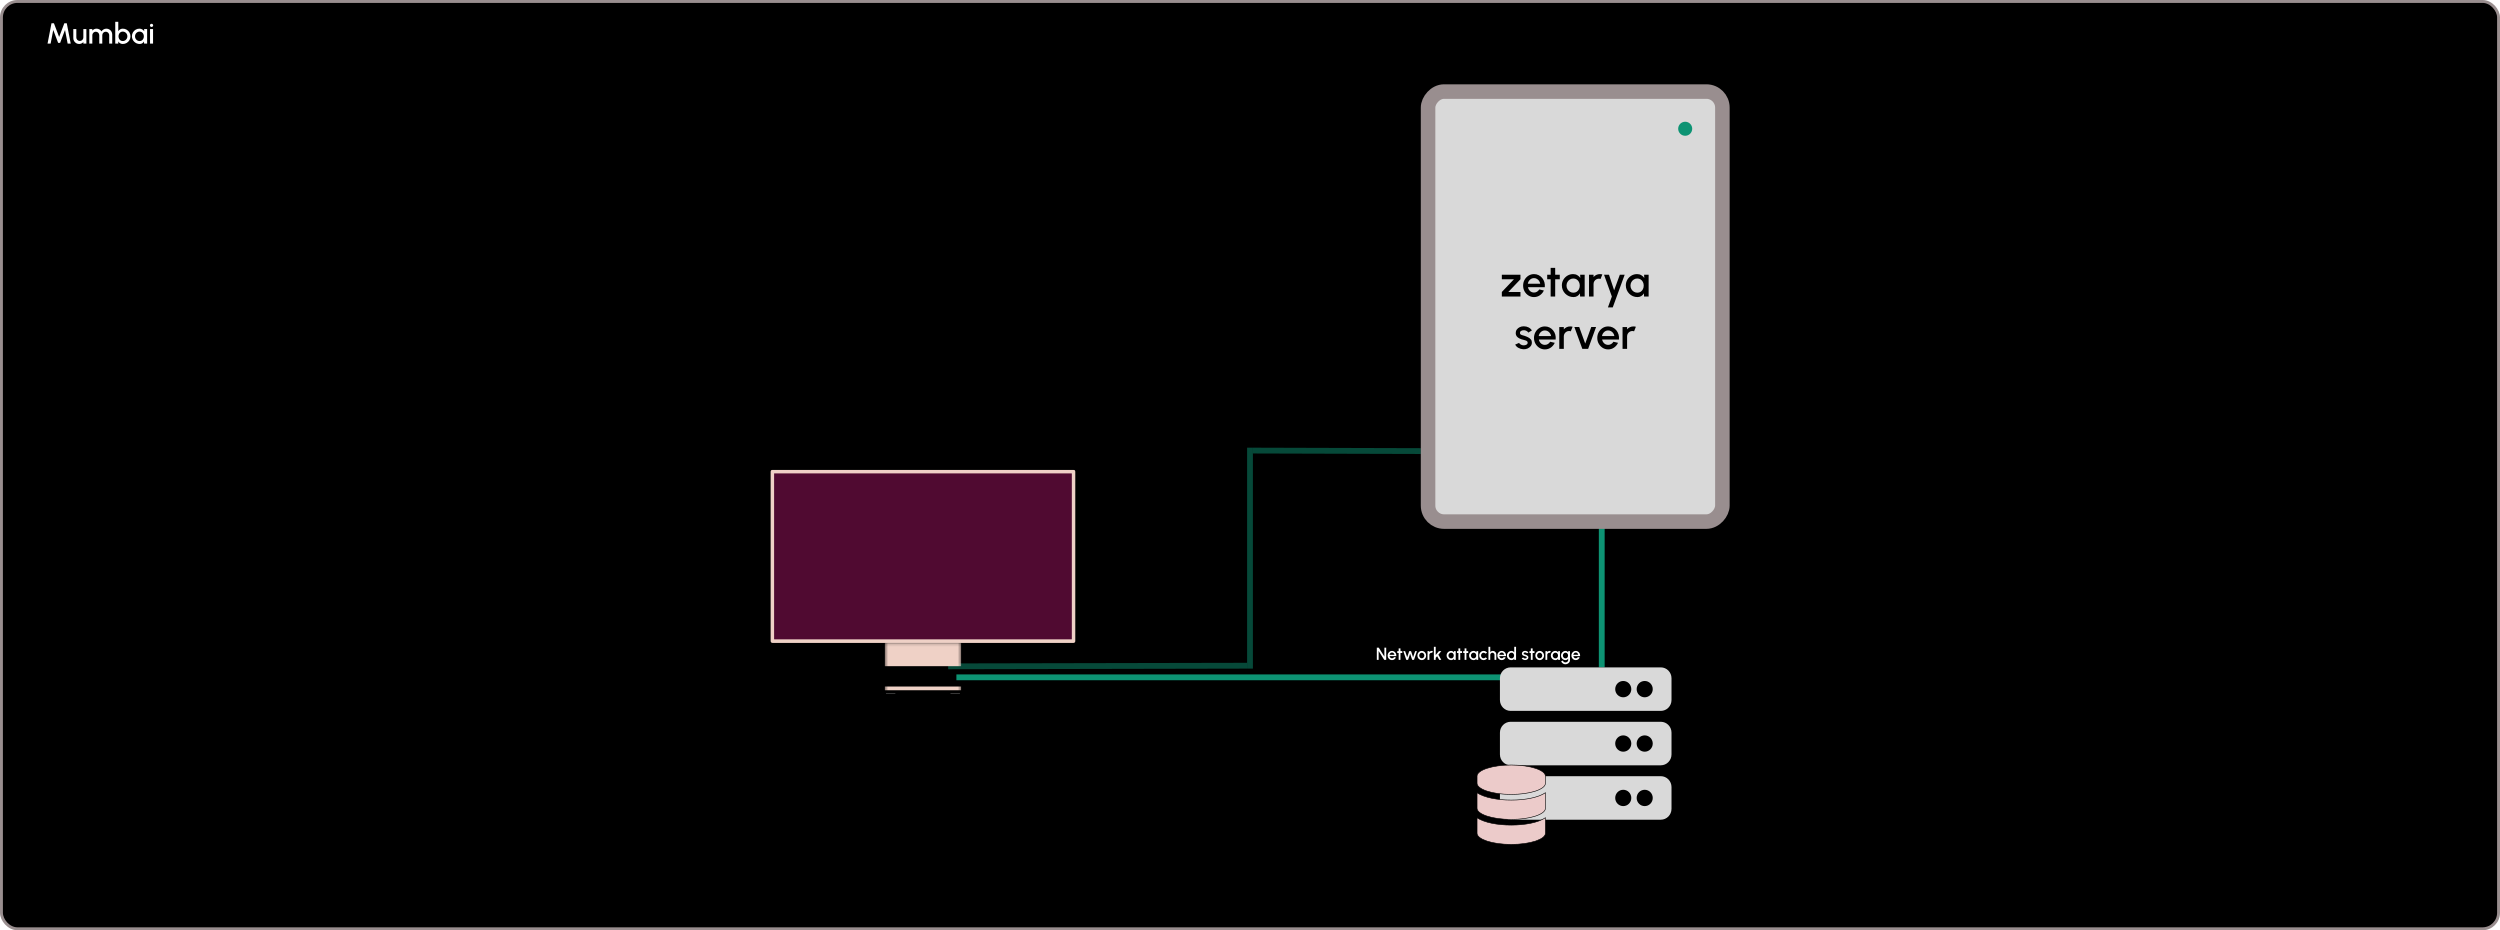 <svg width="860" height="320" viewBox="0 0 860 320" fill="none" xmlns="http://www.w3.org/2000/svg">
<rect x="0.5" y="0.5" width="859" height="319" rx="5.5" fill="black" stroke="#998E8F"/>
<line x1="430" y1="230" x2="430" y2="154" stroke="#0D9373" stroke-opacity="0.5" stroke-width="2"/>
<line x1="431.003" y1="155" x2="488.759" y2="155.171" stroke="#0D9373" stroke-opacity="0.5" stroke-width="2"/>
<line x1="326.169" y1="229.219" x2="428.998" y2="229.004" stroke="#0D9373" stroke-opacity="0.5" stroke-width="2"/>
<line x1="329" y1="233" x2="517" y2="233" stroke="#0D9373" stroke-width="2"/>
<g clip-path="url(#clip0_669_2)">
<mask id="mask0_669_2" style="mask-type:alpha" maskUnits="userSpaceOnUse" x="304" y="221" width="27" height="18">
<path d="M304.393 221.149H330.607V238.308C330.607 238.383 330.546 238.443 330.471 238.443H304.529C304.454 238.443 304.393 238.383 304.393 238.308V221.149Z" fill="#C4C4C4"/>
</mask>
<g mask="url(#mask0_669_2)">
<g filter="url(#filter0_dii_669_2)">
<path d="M330.621 237.165H304.388V238.442H330.621V237.165Z" fill="#EFD1C6"/>
</g>
<g filter="url(#filter1_di_669_2)">
<path d="M330.621 221.201H304.388V237.165H330.621V221.201Z" fill="#EFD1C6"/>
</g>
</g>
<path d="M298.046 216.815H301.274V216.895C301.274 216.925 301.249 216.95 301.219 216.95H298.101C298.071 216.95 298.046 216.925 298.046 216.895V216.815Z" fill="#D6D6D6"/>
<path d="M320.235 216.815H323.497V216.895C323.497 216.925 323.473 216.95 323.442 216.95H320.29C320.26 216.95 320.235 216.925 320.235 216.895V216.815Z" fill="#D6D6D6"/>
<g filter="url(#filter2_i_669_2)">
<path d="M304.774 238.443H308.002V238.523C308.002 238.553 307.978 238.578 307.947 238.578H304.829C304.799 238.578 304.774 238.553 304.774 238.523V238.443Z" fill="white"/>
</g>
<g filter="url(#filter3_i_669_2)">
<path d="M326.964 238.443H330.226V238.523C330.226 238.553 330.201 238.578 330.171 238.578H327.019C326.988 238.578 326.964 238.553 326.964 238.523V238.443Z" fill="white"/>
</g>
<g filter="url(#filter4_i_669_2)">
<path d="M369.252 161.611H265.748C265.353 161.611 265.034 161.927 265.034 162.317V220.462C265.034 220.851 265.353 221.167 265.748 221.167H369.252C369.646 221.167 369.966 220.851 369.966 220.462V162.317C369.966 161.927 369.646 161.611 369.252 161.611Z" fill="#EFD1C6"/>
</g>
<path d="M368.654 162.854H266.346C266.316 162.854 266.291 162.878 266.291 162.908V219.87C266.291 219.9 266.316 219.924 266.346 219.924H368.654C368.684 219.924 368.709 219.9 368.709 219.87V162.908C368.709 162.878 368.684 162.854 368.654 162.854Z" fill="#500A31"/>
</g>
<path d="M16.355 15L17.71 8H18.55L20.345 12.715L22.13 8H22.97L24.33 15H23.27L22.365 10.315L20.69 14.735H19.99L18.32 10.315L17.415 15H16.355ZM25.217 13.125V10H26.257V12.87C26.257 13.093 26.311 13.297 26.417 13.48C26.527 13.663 26.674 13.81 26.857 13.92C27.041 14.027 27.244 14.08 27.467 14.08C27.691 14.08 27.892 14.027 28.072 13.92C28.256 13.81 28.401 13.663 28.507 13.48C28.617 13.297 28.672 13.093 28.672 12.87V10H29.712L29.717 15H28.677L28.672 14.46C28.502 14.667 28.291 14.83 28.037 14.95C27.784 15.07 27.512 15.13 27.222 15.13C26.852 15.13 26.516 15.04 26.212 14.86C25.909 14.68 25.667 14.438 25.487 14.135C25.307 13.832 25.217 13.495 25.217 13.125ZM30.72 15V10H31.76V10.53C31.933 10.323 32.145 10.16 32.395 10.04C32.648 9.92 32.922 9.86 33.215 9.86C33.572 9.86 33.9 9.947 34.2 10.12C34.5 10.29 34.739 10.517 34.915 10.8C35.089 10.517 35.324 10.29 35.62 10.12C35.917 9.947 36.245 9.86 36.605 9.86C36.972 9.86 37.307 9.95 37.61 10.13C37.913 10.31 38.155 10.552 38.335 10.855C38.515 11.158 38.605 11.493 38.605 11.86V15H37.565V12.13C37.565 11.91 37.512 11.708 37.405 11.525C37.298 11.338 37.155 11.19 36.975 11.08C36.795 10.967 36.595 10.91 36.375 10.91C36.045 10.91 35.764 11.027 35.53 11.26C35.3 11.493 35.185 11.783 35.185 12.13V15H34.145V12.13C34.145 11.783 34.029 11.493 33.795 11.26C33.562 11.027 33.28 10.91 32.95 10.91C32.733 10.91 32.533 10.967 32.35 11.08C32.17 11.19 32.027 11.338 31.92 11.525C31.814 11.708 31.76 11.91 31.76 12.13V15H30.72ZM42.246 9.86C42.733 9.86 43.174 9.978 43.571 10.215C43.971 10.452 44.289 10.77 44.526 11.17C44.763 11.567 44.881 12.008 44.881 12.495C44.881 12.978 44.763 13.42 44.526 13.82C44.289 14.22 43.971 14.538 43.571 14.775C43.174 15.012 42.733 15.13 42.246 15.13C41.896 15.13 41.589 15.05 41.326 14.89C41.066 14.73 40.853 14.522 40.686 14.265V15H39.646V7.5H40.686V10.725C40.853 10.468 41.066 10.26 41.326 10.1C41.589 9.94 41.896 9.86 42.246 9.86ZM42.236 14.12C42.526 14.12 42.791 14.047 43.031 13.9C43.271 13.753 43.461 13.557 43.601 13.31C43.744 13.063 43.816 12.792 43.816 12.495C43.816 12.192 43.744 11.917 43.601 11.67C43.458 11.423 43.266 11.228 43.026 11.085C42.786 10.938 42.523 10.865 42.236 10.865C41.943 10.865 41.686 10.938 41.466 11.085C41.249 11.232 41.079 11.428 40.956 11.675C40.833 11.922 40.771 12.195 40.771 12.495C40.771 12.795 40.833 13.068 40.956 13.315C41.083 13.562 41.254 13.758 41.471 13.905C41.691 14.048 41.946 14.12 42.236 14.12ZM49.571 10H50.611V15H49.566L49.526 14.275C49.379 14.532 49.181 14.738 48.931 14.895C48.684 15.052 48.389 15.13 48.046 15.13C47.679 15.13 47.334 15.062 47.011 14.925C46.688 14.785 46.404 14.593 46.161 14.35C45.918 14.103 45.726 13.818 45.586 13.495C45.449 13.172 45.381 12.825 45.381 12.455C45.381 11.978 45.496 11.543 45.726 11.15C45.959 10.757 46.271 10.443 46.661 10.21C47.051 9.977 47.484 9.86 47.961 9.86C48.324 9.86 48.644 9.943 48.921 10.11C49.201 10.273 49.433 10.483 49.616 10.74L49.571 10ZM48.021 14.125C48.314 14.125 48.571 14.053 48.791 13.91C49.011 13.763 49.181 13.567 49.301 13.32C49.424 13.073 49.486 12.8 49.486 12.5C49.486 12.197 49.424 11.922 49.301 11.675C49.178 11.428 49.006 11.233 48.786 11.09C48.566 10.943 48.311 10.87 48.021 10.87C47.728 10.87 47.463 10.943 47.226 11.09C46.989 11.237 46.799 11.433 46.656 11.68C46.516 11.927 46.446 12.2 46.446 12.5C46.446 12.803 46.518 13.078 46.661 13.325C46.808 13.572 46.999 13.767 47.236 13.91C47.476 14.053 47.738 14.125 48.021 14.125ZM51.609 10H52.649V15H51.609V10ZM52.134 9.275C51.977 9.275 51.846 9.223 51.739 9.12C51.632 9.017 51.579 8.887 51.579 8.73C51.579 8.577 51.632 8.448 51.739 8.345C51.846 8.238 51.977 8.185 52.134 8.185C52.287 8.185 52.417 8.238 52.524 8.345C52.63 8.448 52.684 8.577 52.684 8.73C52.684 8.887 52.63 9.017 52.524 9.12C52.42 9.223 52.291 9.275 52.134 9.275Z" fill="white"/>
<line x1="551" y1="181.577" x2="551" y2="229.577" stroke="#0D9373" stroke-width="2"/>
<rect x="-2.5" y="2.5" width="101.244" height="147.927" rx="5.5" transform="matrix(-1 0 0 1 590 29)" fill="#D9D9D9" stroke="#998E8F" stroke-width="5"/>
<path d="M523.036 96.06L518.866 100.44H523.036V102H516.631V100.44L520.801 96.06H516.631V94.5H523.036V96.06ZM527.702 102.195C527.012 102.195 526.382 102.017 525.812 101.662C525.247 101.307 524.794 100.832 524.454 100.237C524.119 99.638 523.952 98.975 523.952 98.25C523.952 97.52 524.119 96.855 524.454 96.255C524.794 95.655 525.247 95.177 525.812 94.823C526.382 94.468 527.012 94.29 527.702 94.29C528.277 94.29 528.804 94.41 529.284 94.65C529.764 94.885 530.174 95.213 530.514 95.632C530.854 96.047 531.104 96.528 531.264 97.073C531.424 97.612 531.472 98.188 531.407 98.797H525.624C525.719 99.317 525.952 99.752 526.322 100.102C526.697 100.452 527.157 100.63 527.702 100.635C528.082 100.635 528.427 100.54 528.737 100.35C529.052 100.16 529.309 99.897 529.509 99.562L531.092 99.93C530.792 100.595 530.339 101.14 529.734 101.565C529.129 101.985 528.452 102.195 527.702 102.195ZM525.572 97.605H529.832C529.782 97.25 529.654 96.925 529.449 96.63C529.249 96.335 528.997 96.103 528.692 95.933C528.392 95.757 528.062 95.67 527.702 95.67C527.162 95.67 526.694 95.858 526.299 96.233C525.904 96.603 525.662 97.06 525.572 97.605ZM536.565 96.06H534.99L534.982 102H533.422L533.43 96.06H532.237V94.5H533.43L533.422 92.145H534.982L534.99 94.5H536.565V96.06ZM543.567 94.5H545.127V102H543.559L543.499 100.912C543.279 101.297 542.982 101.607 542.607 101.842C542.237 102.077 541.794 102.195 541.279 102.195C540.729 102.195 540.212 102.093 539.727 101.887C539.242 101.677 538.817 101.39 538.452 101.025C538.087 100.655 537.799 100.227 537.589 99.743C537.384 99.257 537.282 98.737 537.282 98.183C537.282 97.468 537.454 96.815 537.799 96.225C538.149 95.635 538.617 95.165 539.202 94.815C539.787 94.465 540.437 94.29 541.152 94.29C541.697 94.29 542.177 94.415 542.592 94.665C543.012 94.91 543.359 95.225 543.634 95.61L543.567 94.5ZM541.242 100.687C541.682 100.687 542.067 100.58 542.397 100.365C542.727 100.145 542.982 99.85 543.162 99.48C543.347 99.11 543.439 98.7 543.439 98.25C543.439 97.795 543.347 97.382 543.162 97.013C542.977 96.642 542.719 96.35 542.389 96.135C542.059 95.915 541.677 95.805 541.242 95.805C540.802 95.805 540.404 95.915 540.049 96.135C539.694 96.355 539.409 96.65 539.194 97.02C538.984 97.39 538.879 97.8 538.879 98.25C538.879 98.705 538.987 99.118 539.202 99.487C539.422 99.858 539.709 100.15 540.064 100.365C540.424 100.58 540.817 100.687 541.242 100.687ZM546.623 102V94.5H548.183V95.295C548.443 94.985 548.763 94.74 549.143 94.56C549.523 94.38 549.933 94.29 550.373 94.29C550.653 94.29 550.931 94.328 551.206 94.403L550.583 95.978C550.388 95.903 550.193 95.865 549.998 95.865C549.668 95.865 549.366 95.948 549.091 96.112C548.816 96.272 548.596 96.49 548.431 96.765C548.266 97.04 548.183 97.345 548.183 97.68V102H546.623ZM557.225 94.5H558.89L554.78 105.75H553.122L554.48 102L551.787 94.5H553.49L555.26 99.862L557.225 94.5ZM565.569 94.5H567.129V102H565.561L565.501 100.912C565.281 101.297 564.984 101.607 564.609 101.842C564.239 102.077 563.796 102.195 563.281 102.195C562.731 102.195 562.214 102.093 561.729 101.887C561.244 101.677 560.819 101.39 560.454 101.025C560.089 100.655 559.801 100.227 559.591 99.743C559.386 99.257 559.284 98.737 559.284 98.183C559.284 97.468 559.456 96.815 559.801 96.225C560.151 95.635 560.619 95.165 561.204 94.815C561.789 94.465 562.439 94.29 563.154 94.29C563.699 94.29 564.179 94.415 564.594 94.665C565.014 94.91 565.361 95.225 565.636 95.61L565.569 94.5ZM563.244 100.687C563.684 100.687 564.069 100.58 564.399 100.365C564.729 100.145 564.984 99.85 565.164 99.48C565.349 99.11 565.441 98.7 565.441 98.25C565.441 97.795 565.349 97.382 565.164 97.013C564.979 96.642 564.721 96.35 564.391 96.135C564.061 95.915 563.679 95.805 563.244 95.805C562.804 95.805 562.406 95.915 562.051 96.135C561.696 96.355 561.411 96.65 561.196 97.02C560.986 97.39 560.881 97.8 560.881 98.25C560.881 98.705 560.989 99.118 561.204 99.487C561.424 99.858 561.711 100.15 562.066 100.365C562.426 100.58 562.819 100.687 563.244 100.687ZM524.008 120.143C523.408 120.108 522.848 119.947 522.328 119.662C521.808 119.377 521.443 119 521.233 118.53L522.56 117.96C522.66 118.165 522.863 118.357 523.168 118.537C523.473 118.712 523.805 118.8 524.165 118.8C524.51 118.8 524.82 118.722 525.095 118.567C525.375 118.412 525.515 118.185 525.515 117.885C525.515 117.665 525.44 117.495 525.29 117.375C525.145 117.255 524.963 117.162 524.743 117.097C524.523 117.027 524.303 116.962 524.083 116.902C523.588 116.792 523.138 116.642 522.733 116.452C522.328 116.257 522.005 116.01 521.765 115.71C521.525 115.405 521.405 115.032 521.405 114.592C521.405 114.112 521.535 113.697 521.795 113.347C522.055 112.992 522.395 112.72 522.815 112.53C523.235 112.34 523.688 112.245 524.173 112.245C524.773 112.245 525.323 112.372 525.823 112.627C526.323 112.882 526.705 113.232 526.97 113.677L525.733 114.412C525.618 114.187 525.425 114 525.155 113.85C524.885 113.695 524.6 113.61 524.3 113.595C523.91 113.58 523.573 113.652 523.288 113.812C523.008 113.967 522.868 114.215 522.868 114.555C522.868 114.775 522.945 114.94 523.1 115.05C523.255 115.16 523.45 115.247 523.685 115.312C523.925 115.372 524.17 115.442 524.42 115.522C524.865 115.667 525.283 115.84 525.673 116.04C526.063 116.24 526.378 116.487 526.618 116.782C526.858 117.077 526.973 117.437 526.963 117.862C526.963 118.332 526.82 118.745 526.535 119.1C526.255 119.45 525.89 119.72 525.44 119.91C524.99 120.095 524.513 120.173 524.008 120.143ZM531.444 120.195C530.754 120.195 530.124 120.017 529.554 119.662C528.989 119.307 528.537 118.832 528.197 118.237C527.862 117.637 527.694 116.975 527.694 116.25C527.694 115.52 527.862 114.855 528.197 114.255C528.537 113.655 528.989 113.177 529.554 112.822C530.124 112.467 530.754 112.29 531.444 112.29C532.019 112.29 532.547 112.41 533.027 112.65C533.507 112.885 533.917 113.212 534.257 113.632C534.597 114.047 534.847 114.527 535.007 115.072C535.167 115.612 535.214 116.187 535.149 116.797H529.367C529.462 117.317 529.694 117.752 530.064 118.102C530.439 118.452 530.899 118.63 531.444 118.635C531.824 118.635 532.169 118.54 532.479 118.35C532.794 118.16 533.052 117.897 533.252 117.562L534.834 117.93C534.534 118.595 534.082 119.14 533.477 119.565C532.872 119.985 532.194 120.195 531.444 120.195ZM529.314 115.605H533.574C533.524 115.25 533.397 114.925 533.192 114.63C532.992 114.335 532.739 114.102 532.434 113.932C532.134 113.757 531.804 113.67 531.444 113.67C530.904 113.67 530.437 113.857 530.042 114.232C529.647 114.602 529.404 115.06 529.314 115.605ZM536.391 120V112.5H537.951V113.295C538.211 112.985 538.531 112.74 538.911 112.56C539.291 112.38 539.701 112.29 540.141 112.29C540.421 112.29 540.699 112.327 540.974 112.402L540.351 113.977C540.156 113.902 539.961 113.865 539.766 113.865C539.436 113.865 539.134 113.947 538.859 114.112C538.584 114.272 538.364 114.49 538.199 114.765C538.034 115.04 537.951 115.345 537.951 115.68V120H536.391ZM546.321 120H544.319L541.581 112.485H543.246L545.316 118.192L547.394 112.485H549.051L546.321 120ZM553.212 120.195C552.522 120.195 551.892 120.017 551.322 119.662C550.757 119.307 550.304 118.832 549.964 118.237C549.629 117.637 549.462 116.975 549.462 116.25C549.462 115.52 549.629 114.855 549.964 114.255C550.304 113.655 550.757 113.177 551.322 112.822C551.892 112.467 552.522 112.29 553.212 112.29C553.787 112.29 554.314 112.41 554.794 112.65C555.274 112.885 555.684 113.212 556.024 113.632C556.364 114.047 556.614 114.527 556.774 115.072C556.934 115.612 556.982 116.187 556.917 116.797H551.134C551.229 117.317 551.462 117.752 551.832 118.102C552.207 118.452 552.667 118.63 553.212 118.635C553.592 118.635 553.937 118.54 554.247 118.35C554.562 118.16 554.819 117.897 555.019 117.562L556.602 117.93C556.302 118.595 555.849 119.14 555.244 119.565C554.639 119.985 553.962 120.195 553.212 120.195ZM551.082 115.605H555.342C555.292 115.25 555.164 114.925 554.959 114.63C554.759 114.335 554.507 114.102 554.202 113.932C553.902 113.757 553.572 113.67 553.212 113.67C552.672 113.67 552.204 113.857 551.809 114.232C551.414 114.602 551.172 115.06 551.082 115.605ZM558.159 120V112.5H559.719V113.295C559.979 112.985 560.299 112.74 560.679 112.56C561.059 112.38 561.469 112.29 561.909 112.29C562.189 112.29 562.466 112.327 562.741 112.402L562.119 113.977C561.924 113.902 561.729 113.865 561.534 113.865C561.204 113.865 560.901 113.947 560.626 114.112C560.351 114.272 560.131 114.49 559.966 114.765C559.801 115.04 559.719 115.345 559.719 115.68V120H558.159Z" fill="black"/>
<circle cx="579.707" cy="44.293" r="2.415" fill="#0D9373"/>
<path d="M571.311 244.549H519.665C517.628 244.549 515.976 242.873 515.976 240.806V233.32C515.976 231.253 517.628 229.577 519.665 229.577H571.311C573.348 229.577 575 231.253 575 233.32V240.806C575 242.873 573.348 244.549 571.311 244.549ZM565.777 234.256C564.249 234.256 563.011 235.513 563.011 237.063C563.011 238.613 564.249 239.87 565.777 239.87C567.305 239.87 568.544 238.613 568.544 237.063C568.544 235.513 567.305 234.256 565.777 234.256ZM558.399 234.256C556.871 234.256 555.633 235.513 555.633 237.063C555.633 238.613 556.871 239.87 558.399 239.87C559.927 239.87 561.166 238.613 561.166 237.063C561.166 235.513 559.927 234.256 558.399 234.256ZM571.311 263.264H519.665C517.628 263.264 515.976 261.588 515.976 259.521V252.035C515.976 249.968 517.628 248.292 519.665 248.292H571.311C573.348 248.292 575 249.968 575 252.035V259.521C575 261.588 573.348 263.264 571.311 263.264ZM565.777 252.971C564.249 252.971 563.011 254.227 563.011 255.778C563.011 257.328 564.249 258.585 565.777 258.585C567.305 258.585 568.544 257.328 568.544 255.778C568.544 254.227 567.305 252.971 565.777 252.971ZM558.399 252.971C556.871 252.971 555.633 254.227 555.633 255.778C555.633 257.328 556.871 258.585 558.399 258.585C559.927 258.585 561.166 257.328 561.166 255.778C561.166 254.227 559.927 252.971 558.399 252.971ZM571.311 281.978H519.665C517.628 281.978 515.976 280.303 515.976 278.236V270.75C515.976 268.682 517.628 267.007 519.665 267.007H571.311C573.348 267.007 575 268.682 575 270.75V278.236C575 280.303 573.348 281.978 571.311 281.978ZM565.777 271.685C564.249 271.685 563.011 272.942 563.011 274.493C563.011 276.043 564.249 277.3 565.777 277.3C567.305 277.3 568.544 276.043 568.544 274.493C568.544 272.942 567.305 271.685 565.777 271.685ZM558.399 271.685C556.871 271.685 555.633 272.942 555.633 274.493C555.633 276.043 556.871 277.3 558.399 277.3C559.927 277.3 561.166 276.043 561.166 274.493C561.166 272.942 559.927 271.685 558.399 271.685Z" fill="#D9D9D9"/>
<path d="M531.629 266.992V269.449C531.629 269.946 531.324 270.436 530.735 270.898C530.147 271.358 529.29 271.777 528.222 272.131C526.087 272.839 523.132 273.28 519.865 273.28C516.597 273.28 513.642 272.839 511.507 272.131C510.44 271.777 509.582 271.358 508.994 270.898C508.405 270.436 508.1 269.946 508.1 269.449V266.992C508.1 266.495 508.405 266.004 508.994 265.543C509.582 265.083 510.44 264.664 511.507 264.31C513.642 263.602 516.597 263.161 519.865 263.161C523.132 263.161 526.087 263.602 528.222 264.31C529.29 264.664 530.147 265.083 530.735 265.543C531.324 266.004 531.629 266.495 531.629 266.992ZM531.629 272.709V278.048C531.629 278.545 531.324 279.035 530.735 279.496C530.147 279.957 529.29 280.376 528.222 280.73C526.087 281.438 523.132 281.878 519.865 281.878C516.597 281.878 513.642 281.438 511.507 280.73C510.44 280.376 509.582 279.957 508.994 279.496C508.405 279.035 508.1 278.545 508.1 278.048V272.709C509.379 273.555 511.134 274.177 513.124 274.591C515.198 275.022 517.534 275.23 519.865 275.23C522.195 275.23 524.531 275.022 526.605 274.591C528.595 274.177 530.35 273.555 531.629 272.709ZM526.605 283.19C528.595 282.775 530.35 282.154 531.629 281.307V286.646C531.629 287.143 531.324 287.634 530.735 288.095C530.147 288.555 529.29 288.974 528.222 289.329C526.087 290.036 523.132 290.477 519.865 290.477C516.597 290.477 513.642 290.036 511.507 289.329C510.44 288.974 509.582 288.555 508.994 288.095C508.405 287.634 508.1 287.143 508.1 286.646V281.307C509.379 282.154 511.134 282.775 513.124 283.19C515.198 283.621 517.534 283.829 519.865 283.829C522.195 283.829 524.531 283.621 526.605 283.19Z" fill="#ECCBCA" stroke="black" stroke-width="0.2"/>
<path d="M473.625 227V222.8H474.3L476.229 225.872V222.8H476.853V227H476.178L474.249 223.928V227H473.625ZM478.847 227.078C478.571 227.078 478.319 227.007 478.091 226.865C477.865 226.723 477.684 226.533 477.548 226.295C477.414 226.055 477.347 225.79 477.347 225.5C477.347 225.208 477.414 224.942 477.548 224.702C477.684 224.462 477.865 224.271 478.091 224.129C478.319 223.987 478.571 223.916 478.847 223.916C479.077 223.916 479.288 223.964 479.48 224.06C479.672 224.154 479.836 224.285 479.972 224.453C480.108 224.619 480.208 224.811 480.272 225.029C480.336 225.245 480.355 225.475 480.329 225.719H478.016C478.054 225.927 478.147 226.101 478.295 226.241C478.445 226.381 478.629 226.452 478.847 226.454C478.999 226.454 479.137 226.416 479.261 226.34C479.387 226.264 479.49 226.159 479.57 226.025L480.203 226.172C480.083 226.438 479.902 226.656 479.66 226.826C479.418 226.994 479.147 227.078 478.847 227.078ZM477.995 225.242H479.699C479.679 225.1 479.628 224.97 479.546 224.852C479.466 224.734 479.365 224.641 479.243 224.573C479.123 224.503 478.991 224.468 478.847 224.468C478.631 224.468 478.444 224.543 478.286 224.693C478.128 224.841 478.031 225.024 477.995 225.242ZM482.392 224.624H481.762L481.759 227H481.135L481.138 224.624H480.661V224H481.138L481.135 223.058H481.759L481.762 224H482.392V224.624ZM484.375 227H483.754L482.749 224H483.361L484.069 226.106L484.771 224H485.401L486.103 226.106L486.808 224H487.42L486.418 227H485.791L485.083 224.879L484.375 227ZM489.089 227.078C488.813 227.078 488.561 227.007 488.333 226.865C488.107 226.723 487.926 226.533 487.79 226.295C487.656 226.055 487.589 225.79 487.589 225.5C487.589 225.208 487.656 224.942 487.79 224.702C487.926 224.462 488.107 224.271 488.333 224.129C488.561 223.987 488.813 223.916 489.089 223.916C489.365 223.916 489.616 223.987 489.842 224.129C490.07 224.271 490.251 224.462 490.385 224.702C490.521 224.942 490.589 225.208 490.589 225.5C490.589 225.79 490.521 226.055 490.385 226.295C490.251 226.533 490.07 226.723 489.842 226.865C489.616 227.007 489.365 227.078 489.089 227.078ZM489.089 226.454C489.255 226.454 489.404 226.41 489.536 226.322C489.668 226.234 489.772 226.118 489.848 225.974C489.926 225.828 489.965 225.67 489.965 225.5C489.965 225.326 489.925 225.166 489.845 225.02C489.767 224.874 489.662 224.758 489.53 224.672C489.398 224.584 489.251 224.54 489.089 224.54C488.925 224.54 488.776 224.584 488.642 224.672C488.51 224.76 488.405 224.877 488.327 225.023C488.251 225.169 488.213 225.328 488.213 225.5C488.213 225.678 488.253 225.839 488.333 225.983C488.413 226.127 488.519 226.242 488.651 226.328C488.785 226.412 488.931 226.454 489.089 226.454ZM491.074 227V224H491.698V224.318C491.802 224.194 491.93 224.096 492.082 224.024C492.234 223.952 492.398 223.916 492.574 223.916C492.686 223.916 492.797 223.931 492.907 223.961L492.658 224.591C492.58 224.561 492.502 224.546 492.424 224.546C492.292 224.546 492.171 224.579 492.061 224.645C491.951 224.709 491.863 224.796 491.797 224.906C491.731 225.016 491.698 225.138 491.698 225.272V227H491.074ZM495.819 227H495.099L494.361 225.728L493.878 226.304V227H493.254V222.5H493.878V225.332L494.994 224H495.81L494.787 225.221L495.819 227ZM500.146 224H500.77V227H500.143L500.119 226.565C500.031 226.719 499.912 226.843 499.762 226.937C499.614 227.031 499.437 227.078 499.231 227.078C499.011 227.078 498.804 227.037 498.61 226.955C498.416 226.871 498.246 226.756 498.1 226.61C497.954 226.462 497.839 226.291 497.755 226.097C497.673 225.903 497.632 225.695 497.632 225.473C497.632 225.187 497.701 224.926 497.839 224.69C497.979 224.454 498.166 224.266 498.4 224.126C498.634 223.986 498.894 223.916 499.18 223.916C499.398 223.916 499.59 223.966 499.756 224.066C499.924 224.164 500.063 224.29 500.173 224.444L500.146 224ZM499.216 226.475C499.392 226.475 499.546 226.432 499.678 226.346C499.81 226.258 499.912 226.14 499.984 225.992C500.058 225.844 500.095 225.68 500.095 225.5C500.095 225.318 500.058 225.153 499.984 225.005C499.91 224.857 499.807 224.74 499.675 224.654C499.543 224.566 499.39 224.522 499.216 224.522C499.04 224.522 498.881 224.566 498.739 224.654C498.597 224.742 498.483 224.86 498.397 225.008C498.313 225.156 498.271 225.32 498.271 225.5C498.271 225.682 498.314 225.847 498.4 225.995C498.488 226.143 498.603 226.26 498.745 226.346C498.889 226.432 499.046 226.475 499.216 226.475ZM502.953 224.624H502.323L502.32 227H501.696L501.699 224.624H501.222V224H501.699L501.696 223.058H502.32L502.323 224H502.953V224.624ZM505.074 224.624H504.444L504.441 227H503.817L503.82 224.624H503.343V224H503.82L503.817 223.058H504.441L504.444 224H505.074V224.624ZM507.875 224H508.499V227H507.872L507.848 226.565C507.76 226.719 507.641 226.843 507.491 226.937C507.343 227.031 507.166 227.078 506.96 227.078C506.74 227.078 506.533 227.037 506.339 226.955C506.145 226.871 505.975 226.756 505.829 226.61C505.683 226.462 505.568 226.291 505.484 226.097C505.402 225.903 505.361 225.695 505.361 225.473C505.361 225.187 505.43 224.926 505.568 224.69C505.708 224.454 505.895 224.266 506.129 224.126C506.363 223.986 506.623 223.916 506.909 223.916C507.127 223.916 507.319 223.966 507.485 224.066C507.653 224.164 507.792 224.29 507.902 224.444L507.875 224ZM506.945 226.475C507.121 226.475 507.275 226.432 507.407 226.346C507.539 226.258 507.641 226.14 507.713 225.992C507.787 225.844 507.824 225.68 507.824 225.5C507.824 225.318 507.787 225.153 507.713 225.005C507.639 224.857 507.536 224.74 507.404 224.654C507.272 224.566 507.119 224.522 506.945 224.522C506.769 224.522 506.61 224.566 506.468 224.654C506.326 224.742 506.212 224.86 506.126 225.008C506.042 225.156 506 225.32 506 225.5C506 225.682 506.043 225.847 506.129 225.995C506.217 226.143 506.332 226.26 506.474 226.346C506.618 226.432 506.775 226.475 506.945 226.475ZM510.998 226.148L511.556 226.451C511.42 226.641 511.248 226.793 511.04 226.907C510.832 227.021 510.605 227.078 510.359 227.078C510.083 227.078 509.831 227.007 509.603 226.865C509.377 226.723 509.196 226.533 509.06 226.295C508.926 226.055 508.859 225.79 508.859 225.5C508.859 225.208 508.926 224.942 509.06 224.702C509.196 224.462 509.377 224.271 509.603 224.129C509.831 223.987 510.083 223.916 510.359 223.916C510.605 223.916 510.832 223.973 511.04 224.087C511.248 224.201 511.42 224.354 511.556 224.546L510.998 224.849C510.916 224.749 510.818 224.673 510.704 224.621C510.592 224.567 510.477 224.54 510.359 224.54C510.193 224.54 510.044 224.585 509.912 224.675C509.78 224.763 509.675 224.88 509.597 225.026C509.521 225.17 509.483 225.328 509.483 225.5C509.483 225.672 509.522 225.83 509.6 225.974C509.678 226.118 509.783 226.234 509.915 226.322C510.049 226.41 510.197 226.454 510.359 226.454C510.483 226.454 510.601 226.426 510.713 226.37C510.825 226.314 510.92 226.24 510.998 226.148ZM514.727 225.116V227H514.103V225.272C514.103 225.138 514.07 225.016 514.004 224.906C513.94 224.796 513.853 224.709 513.743 224.645C513.633 224.579 513.511 224.546 513.377 224.546C513.245 224.546 513.124 224.579 513.014 224.645C512.904 224.709 512.816 224.796 512.75 224.906C512.684 225.016 512.651 225.138 512.651 225.272V227H512.027V222.5H512.651V224.318C512.755 224.194 512.883 224.096 513.035 224.024C513.187 223.952 513.351 223.916 513.527 223.916C513.749 223.916 513.95 223.97 514.13 224.078C514.312 224.186 514.457 224.331 514.565 224.513C514.673 224.695 514.727 224.896 514.727 225.116ZM516.587 227.078C516.311 227.078 516.059 227.007 515.831 226.865C515.605 226.723 515.424 226.533 515.288 226.295C515.154 226.055 515.087 225.79 515.087 225.5C515.087 225.208 515.154 224.942 515.288 224.702C515.424 224.462 515.605 224.271 515.831 224.129C516.059 223.987 516.311 223.916 516.587 223.916C516.817 223.916 517.028 223.964 517.22 224.06C517.412 224.154 517.576 224.285 517.712 224.453C517.848 224.619 517.948 224.811 518.012 225.029C518.076 225.245 518.095 225.475 518.069 225.719H515.756C515.794 225.927 515.887 226.101 516.035 226.241C516.185 226.381 516.369 226.452 516.587 226.454C516.739 226.454 516.877 226.416 517.001 226.34C517.127 226.264 517.23 226.159 517.31 226.025L517.943 226.172C517.823 226.438 517.642 226.656 517.4 226.826C517.158 226.994 516.887 227.078 516.587 227.078ZM515.735 225.242H517.439C517.419 225.1 517.368 224.97 517.286 224.852C517.206 224.734 517.105 224.641 516.983 224.573C516.863 224.503 516.731 224.468 516.587 224.468C516.371 224.468 516.184 224.543 516.026 224.693C515.868 224.841 515.771 225.024 515.735 225.242ZM520.897 222.5H521.521V227H520.897V226.559C520.799 226.715 520.671 226.841 520.513 226.937C520.355 227.031 520.17 227.078 519.958 227.078C519.74 227.078 519.536 227.037 519.346 226.955C519.156 226.873 518.988 226.76 518.842 226.616C518.698 226.47 518.585 226.302 518.503 226.112C518.421 225.922 518.38 225.718 518.38 225.5C518.38 225.282 518.421 225.078 518.503 224.888C518.585 224.696 518.698 224.528 518.842 224.384C518.988 224.238 519.156 224.124 519.346 224.042C519.536 223.96 519.74 223.919 519.958 223.919C520.17 223.919 520.355 223.967 520.513 224.063C520.671 224.157 520.799 224.281 520.897 224.435V222.5ZM519.964 226.475C520.14 226.475 520.294 226.432 520.426 226.346C520.558 226.258 520.66 226.14 520.732 225.992C520.806 225.844 520.843 225.68 520.843 225.5C520.843 225.318 520.806 225.153 520.732 225.005C520.658 224.857 520.555 224.74 520.423 224.654C520.291 224.566 520.138 224.522 519.964 224.522C519.79 224.522 519.631 224.566 519.487 224.654C519.345 224.742 519.231 224.86 519.145 225.008C519.061 225.156 519.019 225.32 519.019 225.5C519.019 225.682 519.062 225.847 519.148 225.995C519.236 226.143 519.351 226.26 519.493 226.346C519.637 226.432 519.794 226.475 519.964 226.475ZM524.581 227.057C524.341 227.043 524.117 226.979 523.909 226.865C523.701 226.751 523.555 226.6 523.471 226.412L524.002 226.184C524.042 226.266 524.123 226.343 524.245 226.415C524.367 226.485 524.5 226.52 524.644 226.52C524.782 226.52 524.906 226.489 525.016 226.427C525.128 226.365 525.184 226.274 525.184 226.154C525.184 226.066 525.154 225.998 525.094 225.95C525.036 225.902 524.963 225.865 524.875 225.839C524.787 225.811 524.699 225.785 524.611 225.761C524.413 225.717 524.233 225.657 524.071 225.581C523.909 225.503 523.78 225.404 523.684 225.284C523.588 225.162 523.54 225.013 523.54 224.837C523.54 224.645 523.592 224.479 523.696 224.339C523.8 224.197 523.936 224.088 524.104 224.012C524.272 223.936 524.453 223.898 524.647 223.898C524.887 223.898 525.107 223.949 525.307 224.051C525.507 224.153 525.66 224.293 525.766 224.471L525.271 224.765C525.225 224.675 525.148 224.6 525.04 224.54C524.932 224.478 524.818 224.444 524.698 224.438C524.542 224.432 524.407 224.461 524.293 224.525C524.181 224.587 524.125 224.686 524.125 224.822C524.125 224.91 524.156 224.976 524.218 225.02C524.28 225.064 524.358 225.099 524.452 225.125C524.548 225.149 524.646 225.177 524.746 225.209C524.924 225.267 525.091 225.336 525.247 225.416C525.403 225.496 525.529 225.595 525.625 225.713C525.721 225.831 525.767 225.975 525.763 226.145C525.763 226.333 525.706 226.498 525.592 226.64C525.48 226.78 525.334 226.888 525.154 226.964C524.974 227.038 524.783 227.069 524.581 227.057ZM527.861 224.624H527.231L527.228 227H526.604L526.607 224.624H526.13V224H526.607L526.604 223.058H527.228L527.231 224H527.861V224.624ZM529.648 227.078C529.372 227.078 529.12 227.007 528.892 226.865C528.666 226.723 528.485 226.533 528.349 226.295C528.215 226.055 528.148 225.79 528.148 225.5C528.148 225.208 528.215 224.942 528.349 224.702C528.485 224.462 528.666 224.271 528.892 224.129C529.12 223.987 529.372 223.916 529.648 223.916C529.924 223.916 530.175 223.987 530.401 224.129C530.629 224.271 530.81 224.462 530.944 224.702C531.08 224.942 531.148 225.208 531.148 225.5C531.148 225.79 531.08 226.055 530.944 226.295C530.81 226.533 530.629 226.723 530.401 226.865C530.175 227.007 529.924 227.078 529.648 227.078ZM529.648 226.454C529.814 226.454 529.963 226.41 530.095 226.322C530.227 226.234 530.331 226.118 530.407 225.974C530.485 225.828 530.524 225.67 530.524 225.5C530.524 225.326 530.484 225.166 530.404 225.02C530.326 224.874 530.221 224.758 530.089 224.672C529.957 224.584 529.81 224.54 529.648 224.54C529.484 224.54 529.335 224.584 529.201 224.672C529.069 224.76 528.964 224.877 528.886 225.023C528.81 225.169 528.772 225.328 528.772 225.5C528.772 225.678 528.812 225.839 528.892 225.983C528.972 226.127 529.078 226.242 529.21 226.328C529.344 226.412 529.49 226.454 529.648 226.454ZM531.632 227V224H532.256V224.318C532.36 224.194 532.488 224.096 532.64 224.024C532.792 223.952 532.956 223.916 533.132 223.916C533.244 223.916 533.355 223.931 533.465 223.961L533.216 224.591C533.138 224.561 533.06 224.546 532.982 224.546C532.85 224.546 532.729 224.579 532.619 224.645C532.509 224.709 532.421 224.796 532.355 224.906C532.289 225.016 532.256 225.138 532.256 225.272V227H531.632ZM536.006 224H536.63V227H536.003L535.979 226.565C535.891 226.719 535.772 226.843 535.622 226.937C535.474 227.031 535.297 227.078 535.091 227.078C534.871 227.078 534.664 227.037 534.47 226.955C534.276 226.871 534.106 226.756 533.96 226.61C533.814 226.462 533.699 226.291 533.615 226.097C533.533 225.903 533.492 225.695 533.492 225.473C533.492 225.187 533.561 224.926 533.699 224.69C533.839 224.454 534.026 224.266 534.26 224.126C534.494 223.986 534.754 223.916 535.04 223.916C535.258 223.916 535.45 223.966 535.616 224.066C535.784 224.164 535.923 224.29 536.033 224.444L536.006 224ZM535.076 226.475C535.252 226.475 535.406 226.432 535.538 226.346C535.67 226.258 535.772 226.14 535.844 225.992C535.918 225.844 535.955 225.68 535.955 225.5C535.955 225.318 535.918 225.153 535.844 225.005C535.77 224.857 535.667 224.74 535.535 224.654C535.403 224.566 535.25 224.522 535.076 224.522C534.9 224.522 534.741 224.566 534.599 224.654C534.457 224.742 534.343 224.86 534.257 225.008C534.173 225.156 534.131 225.32 534.131 225.5C534.131 225.682 534.174 225.847 534.26 225.995C534.348 226.143 534.463 226.26 534.605 226.346C534.749 226.432 534.906 226.475 535.076 226.475ZM539.453 224H540.077V227.078C540.077 227.354 540.002 227.599 539.852 227.813C539.704 228.027 539.509 228.195 539.267 228.317C539.025 228.439 538.765 228.5 538.487 228.5C538.277 228.5 538.075 228.455 537.881 228.365C537.689 228.277 537.519 228.157 537.371 228.005C537.223 227.853 537.113 227.681 537.041 227.489L537.614 227.231C537.672 227.417 537.784 227.57 537.95 227.69C538.118 227.812 538.297 227.873 538.487 227.873C538.651 227.873 538.806 227.839 538.952 227.771C539.1 227.703 539.22 227.609 539.312 227.489C539.406 227.371 539.453 227.234 539.453 227.078V226.571C539.355 226.721 539.228 226.843 539.072 226.937C538.918 227.031 538.74 227.078 538.538 227.078C538.254 227.078 537.994 227.007 537.758 226.865C537.524 226.723 537.337 226.533 537.197 226.295C537.059 226.055 536.99 225.79 536.99 225.5C536.99 225.21 537.059 224.946 537.197 224.708C537.337 224.468 537.524 224.277 537.758 224.135C537.994 223.991 538.254 223.919 538.538 223.919C538.74 223.919 538.918 223.966 539.072 224.06C539.228 224.154 539.355 224.277 539.453 224.429V224ZM538.547 226.475C538.717 226.475 538.867 226.431 538.997 226.343C539.129 226.253 539.231 226.134 539.303 225.986C539.375 225.838 539.411 225.676 539.411 225.5C539.411 225.322 539.374 225.159 539.3 225.011C539.228 224.863 539.127 224.745 538.997 224.657C538.867 224.567 538.717 224.522 538.547 224.522C538.377 224.522 538.222 224.566 538.082 224.654C537.944 224.742 537.834 224.86 537.752 225.008C537.67 225.156 537.629 225.32 537.629 225.5C537.629 225.68 537.67 225.844 537.752 225.992C537.836 226.14 537.947 226.258 538.085 226.346C538.225 226.432 538.379 226.475 538.547 226.475ZM542.064 227.078C541.788 227.078 541.536 227.007 541.308 226.865C541.082 226.723 540.901 226.533 540.765 226.295C540.631 226.055 540.564 225.79 540.564 225.5C540.564 225.208 540.631 224.942 540.765 224.702C540.901 224.462 541.082 224.271 541.308 224.129C541.536 223.987 541.788 223.916 542.064 223.916C542.294 223.916 542.505 223.964 542.697 224.06C542.889 224.154 543.053 224.285 543.189 224.453C543.325 224.619 543.425 224.811 543.489 225.029C543.553 225.245 543.572 225.475 543.546 225.719H541.233C541.271 225.927 541.364 226.101 541.512 226.241C541.662 226.381 541.846 226.452 542.064 226.454C542.216 226.454 542.354 226.416 542.478 226.34C542.604 226.264 542.707 226.159 542.787 226.025L543.42 226.172C543.3 226.438 543.119 226.656 542.877 226.826C542.635 226.994 542.364 227.078 542.064 227.078ZM541.212 225.242H542.916C542.896 225.1 542.845 224.97 542.763 224.852C542.683 224.734 542.582 224.641 542.46 224.573C542.34 224.503 542.208 224.468 542.064 224.468C541.848 224.468 541.661 224.543 541.503 224.693C541.345 224.841 541.248 225.024 541.212 225.242Z" fill="white"/>
<defs>
<filter id="filter0_dii_669_2" x="304.388" y="233.165" width="26.233" height="7.277" filterUnits="userSpaceOnUse" color-interpolation-filters="sRGB">
<feFlood flood-opacity="0" result="BackgroundImageFix"/>
<feColorMatrix in="SourceAlpha" type="matrix" values="0 0 0 0 0 0 0 0 0 0 0 0 0 0 0 0 0 0 127 0" result="hardAlpha"/>
<feOffset dy="1"/>
<feComposite in2="hardAlpha" operator="out"/>
<feColorMatrix type="matrix" values="0 0 0 0 0.671 0 0 0 0 0.671 0 0 0 0 0.671 0 0 0 0.2 0"/>
<feBlend mode="normal" in2="BackgroundImageFix" result="effect1_dropShadow_669_2"/>
<feBlend mode="normal" in="SourceGraphic" in2="effect1_dropShadow_669_2" result="shape"/>
<feColorMatrix in="SourceAlpha" type="matrix" values="0 0 0 0 0 0 0 0 0 0 0 0 0 0 0 0 0 0 127 0" result="hardAlpha"/>
<feOffset dy="-4"/>
<feGaussianBlur stdDeviation="4.5"/>
<feComposite in2="hardAlpha" operator="arithmetic" k2="-1" k3="1"/>
<feColorMatrix type="matrix" values="0 0 0 0 0 0 0 0 0 0 0 0 0 0 0 0 0 0 0.1 0"/>
<feBlend mode="normal" in2="shape" result="effect2_innerShadow_669_2"/>
<feColorMatrix in="SourceAlpha" type="matrix" values="0 0 0 0 0 0 0 0 0 0 0 0 0 0 0 0 0 0 127 0" result="hardAlpha"/>
<feOffset dy="2"/>
<feGaussianBlur stdDeviation="1.5"/>
<feComposite in2="hardAlpha" operator="arithmetic" k2="-1" k3="1"/>
<feColorMatrix type="matrix" values="0 0 0 0 0.871 0 0 0 0 0.871 0 0 0 0 0.871 0 0 0 1 0"/>
<feBlend mode="normal" in2="effect2_innerShadow_669_2" result="effect3_innerShadow_669_2"/>
</filter>
<filter id="filter1_di_669_2" x="277.388" y="179.201" width="80.233" height="69.965" filterUnits="userSpaceOnUse" color-interpolation-filters="sRGB">
<feFlood flood-opacity="0" result="BackgroundImageFix"/>
<feColorMatrix in="SourceAlpha" type="matrix" values="0 0 0 0 0 0 0 0 0 0 0 0 0 0 0 0 0 0 127 0" result="hardAlpha"/>
<feOffset dy="-15"/>
<feGaussianBlur stdDeviation="13.5"/>
<feComposite in2="hardAlpha" operator="out"/>
<feColorMatrix type="matrix" values="0 0 0 0 0 0 0 0 0 0 0 0 0 0 0 0 0 0 0.25 0"/>
<feBlend mode="normal" in2="BackgroundImageFix" result="effect1_dropShadow_669_2"/>
<feBlend mode="normal" in="SourceGraphic" in2="effect1_dropShadow_669_2" result="shape"/>
<feColorMatrix in="SourceAlpha" type="matrix" values="0 0 0 0 0 0 0 0 0 0 0 0 0 0 0 0 0 0 127 0" result="hardAlpha"/>
<feOffset dy="7"/>
<feGaussianBlur stdDeviation="5"/>
<feComposite in2="hardAlpha" operator="arithmetic" k2="-1" k3="1"/>
<feColorMatrix type="matrix" values="0 0 0 0 0.546 0 0 0 0 0.546 0 0 0 0 0.546 0 0 0 0.25 0"/>
<feBlend mode="normal" in2="shape" result="effect2_innerShadow_669_2"/>
</filter>
<filter id="filter2_i_669_2" x="304.774" y="238.443" width="3.228" height="0.135" filterUnits="userSpaceOnUse" color-interpolation-filters="sRGB">
<feFlood flood-opacity="0" result="BackgroundImageFix"/>
<feBlend mode="normal" in="SourceGraphic" in2="BackgroundImageFix" result="shape"/>
<feColorMatrix in="SourceAlpha" type="matrix" values="0 0 0 0 0 0 0 0 0 0 0 0 0 0 0 0 0 0 127 0" result="hardAlpha"/>
<feOffset/>
<feGaussianBlur stdDeviation="0.5"/>
<feComposite in2="hardAlpha" operator="arithmetic" k2="-1" k3="1"/>
<feColorMatrix type="matrix" values="0 0 0 0 0.5 0 0 0 0 0.5 0 0 0 0 0.5 0 0 0 0.25 0"/>
<feBlend mode="normal" in2="shape" result="effect1_innerShadow_669_2"/>
</filter>
<filter id="filter3_i_669_2" x="326.964" y="238.443" width="3.262" height="0.135" filterUnits="userSpaceOnUse" color-interpolation-filters="sRGB">
<feFlood flood-opacity="0" result="BackgroundImageFix"/>
<feBlend mode="normal" in="SourceGraphic" in2="BackgroundImageFix" result="shape"/>
<feColorMatrix in="SourceAlpha" type="matrix" values="0 0 0 0 0 0 0 0 0 0 0 0 0 0 0 0 0 0 127 0" result="hardAlpha"/>
<feOffset/>
<feGaussianBlur stdDeviation="0.5"/>
<feComposite in2="hardAlpha" operator="arithmetic" k2="-1" k3="1"/>
<feColorMatrix type="matrix" values="0 0 0 0 0.5 0 0 0 0 0.5 0 0 0 0 0.5 0 0 0 0.25 0"/>
<feBlend mode="normal" in2="shape" result="effect1_innerShadow_669_2"/>
</filter>
<filter id="filter4_i_669_2" x="265.034" y="161.611" width="104.932" height="59.557" filterUnits="userSpaceOnUse" color-interpolation-filters="sRGB">
<feFlood flood-opacity="0" result="BackgroundImageFix"/>
<feBlend mode="normal" in="SourceGraphic" in2="BackgroundImageFix" result="shape"/>
<feColorMatrix in="SourceAlpha" type="matrix" values="0 0 0 0 0 0 0 0 0 0 0 0 0 0 0 0 0 0 127 0" result="hardAlpha"/>
<feOffset/>
<feGaussianBlur stdDeviation="2.5"/>
<feComposite in2="hardAlpha" operator="arithmetic" k2="-1" k3="1"/>
<feColorMatrix type="matrix" values="0 0 0 0 0.125 0 0 0 0 0.125 0 0 0 0 0.125 0 0 0 0.2 0"/>
<feBlend mode="normal" in2="shape" result="effect1_innerShadow_669_2"/>
</filter>
<clipPath id="clip0_669_2">
<rect width="105" height="77" fill="white" transform="translate(265 161.577)"/>
</clipPath>
</defs>
</svg>
